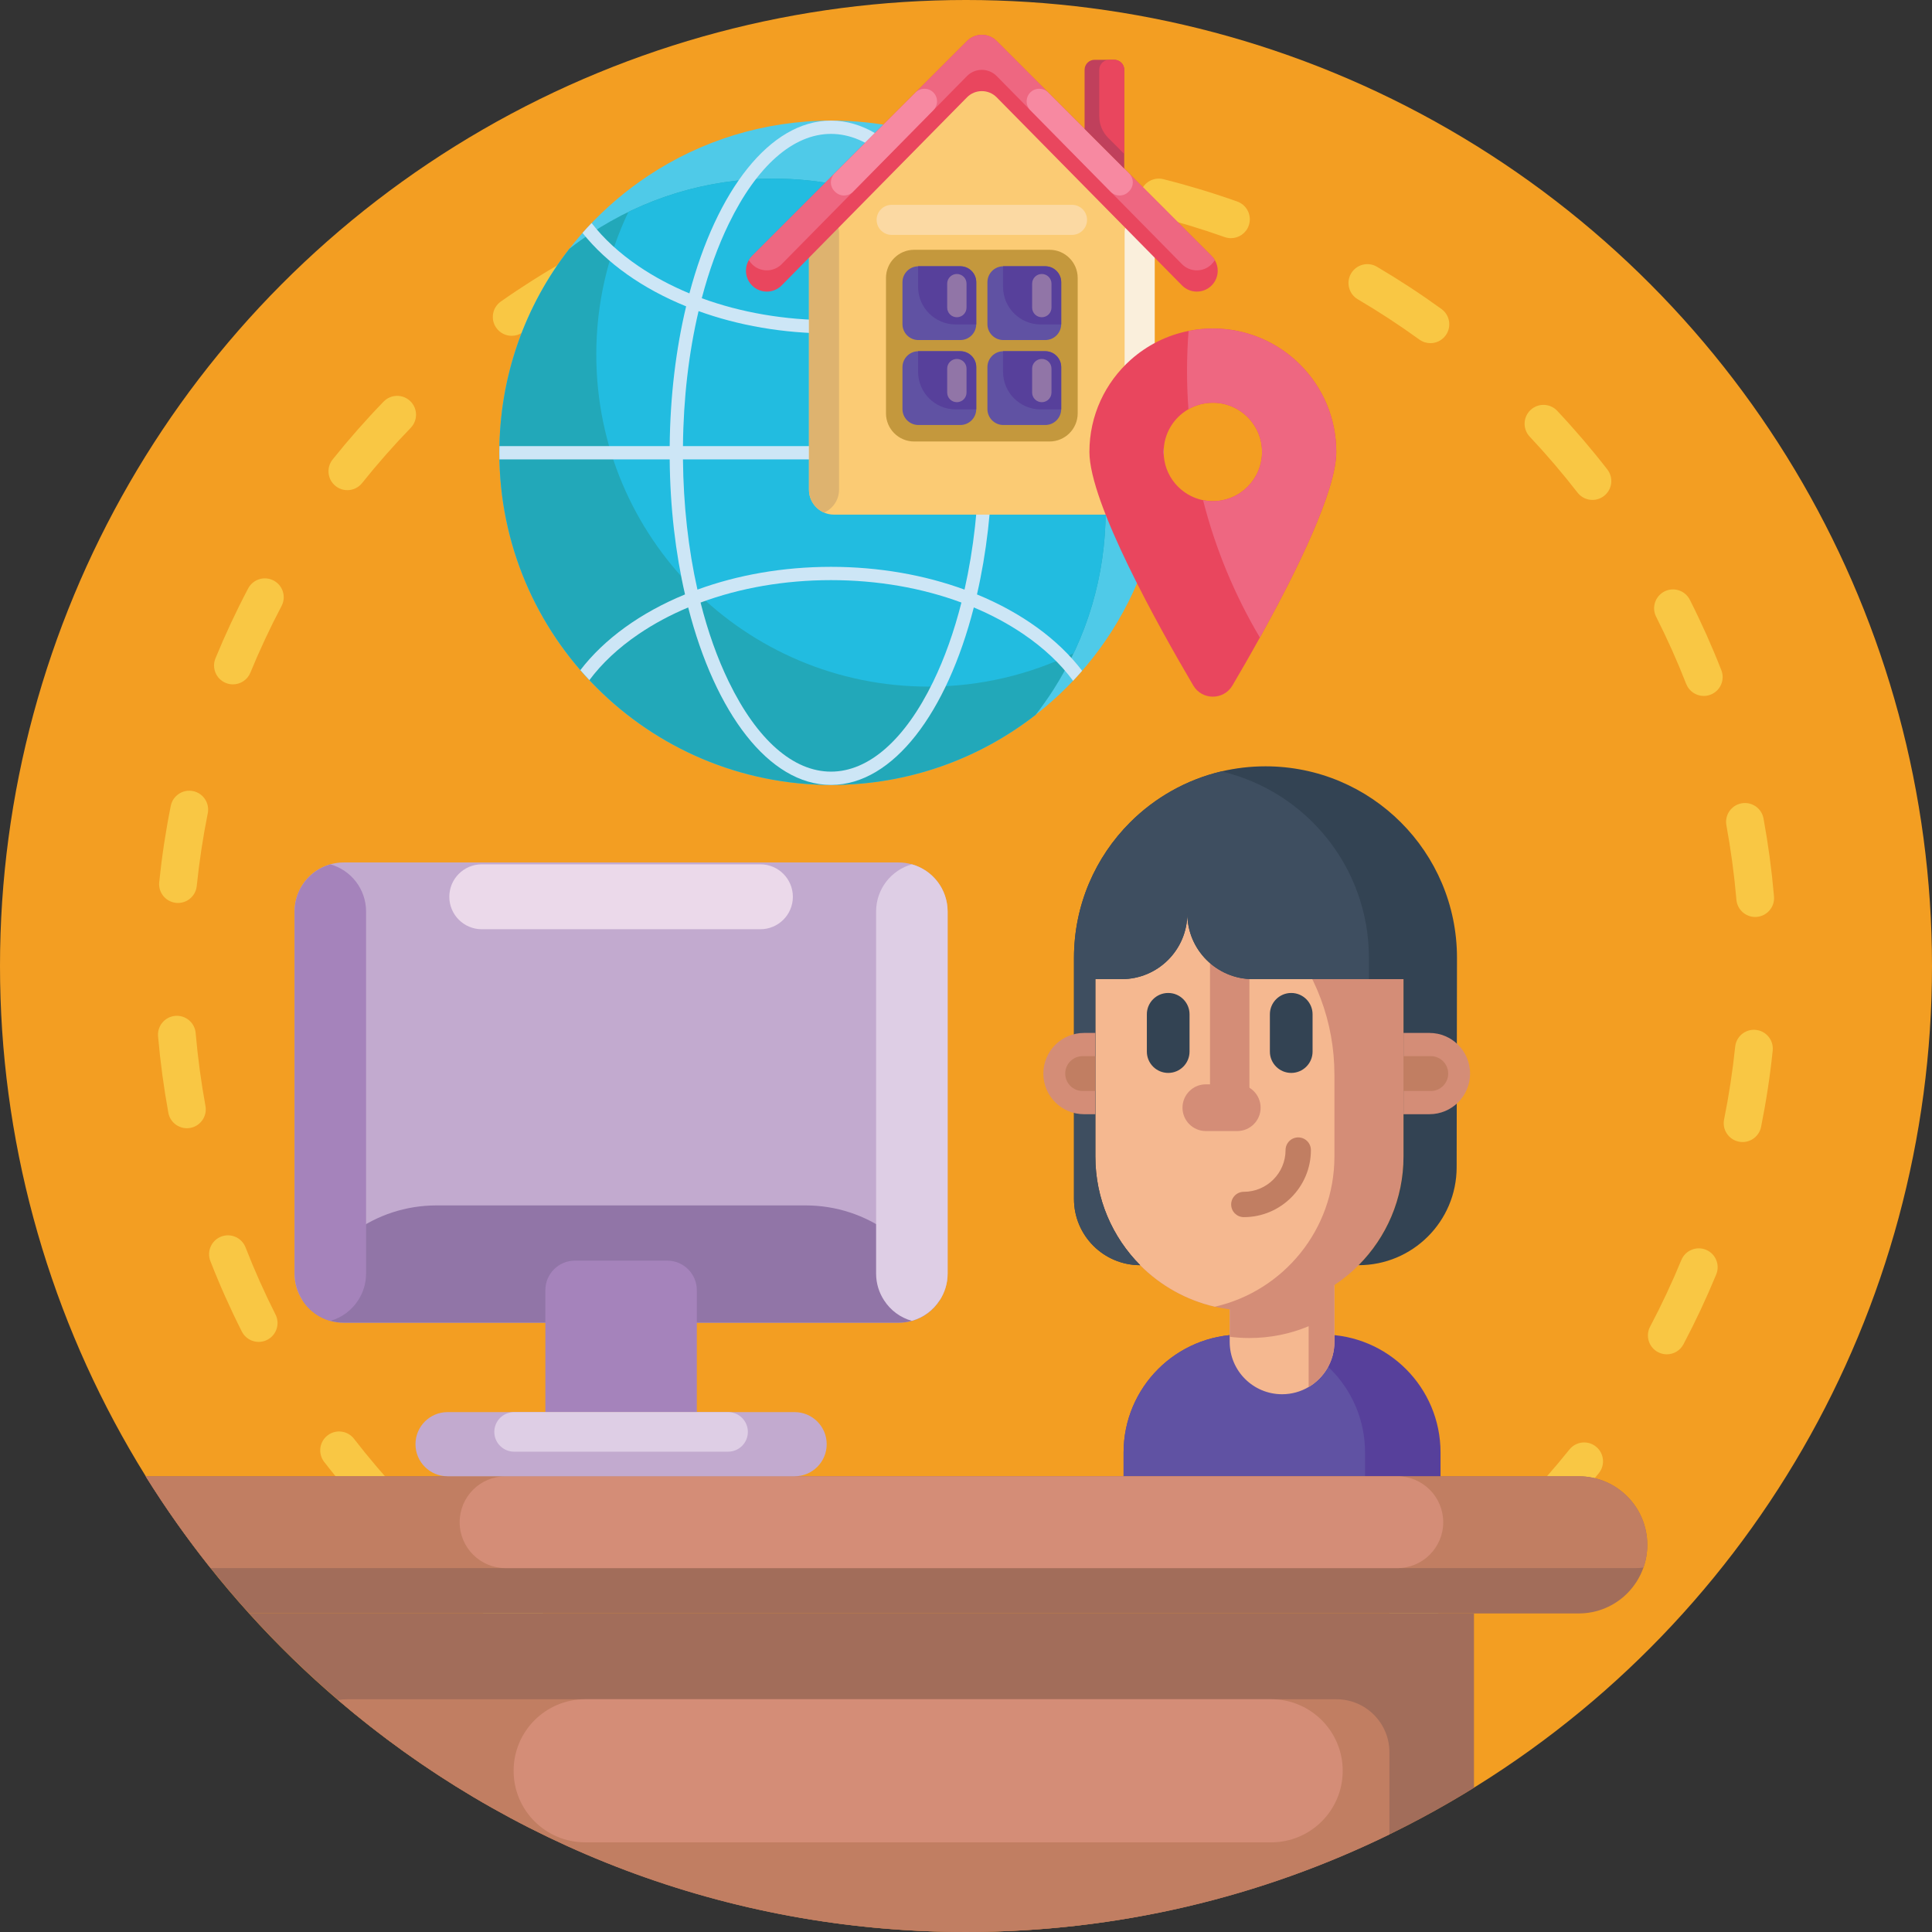 <svg id="Icons" enable-background="new 0 0 512 512" height="512" viewBox="0 0 512 512" width="512" xmlns="http://www.w3.org/2000/svg"><rect x="0" y="0" width="512" height="512" fill="#333333" stroke="none"/><g><circle cx="256" cy="256" fill="#f39e22" r="256"/><g><path d="m255.76 470.933c-3.955 0-7.954-.11-11.886-.328-2.757-.152-4.869-2.511-4.716-5.269.152-2.757 2.521-4.873 5.269-4.716 6.445.356 13.029.407 19.501.151 2.759-.11 5.084 2.039 5.194 4.798.109 2.759-2.039 5.084-4.798 5.194-2.839.112-5.72.17-8.564.17zm47.907-5.47c-2.274 0-4.331-1.562-4.866-3.872-.624-2.69 1.051-5.376 3.741-6 6.312-1.463 12.624-3.248 18.759-5.304 2.624-.877 5.453.534 6.33 3.152.877 2.619-.534 5.452-3.152 6.33-6.436 2.157-13.057 4.029-19.678 5.563-.38.089-.76.131-1.134.131zm-98.959-.846c-.404 0-.815-.049-1.225-.152-6.586-1.66-13.17-3.658-19.57-5.94-2.601-.927-3.958-3.788-3.03-6.389.928-2.602 3.787-3.958 6.389-3.03 6.101 2.175 12.377 4.081 18.655 5.662 2.678.675 4.301 3.393 3.627 6.07-.572 2.267-2.609 3.779-4.846 3.779zm154.631-20.832c-1.743 0-3.436-.913-4.355-2.538-1.36-2.403-.515-5.454 1.888-6.814 5.632-3.189 11.18-6.69 16.489-10.406 2.262-1.583 5.379-1.034 6.963 1.229 1.583 2.262 1.033 5.38-1.229 6.963-5.569 3.898-11.388 7.57-17.297 10.916-.777.44-1.624.65-2.459.65zm-209.883-1.89c-.863 0-1.738-.224-2.536-.695-5.844-3.448-11.597-7.221-17.098-11.214-2.235-1.622-2.731-4.749-1.109-6.983s4.748-2.731 6.983-1.109c5.246 3.808 10.732 7.406 16.306 10.694 2.378 1.403 3.168 4.469 1.765 6.847-.933 1.58-2.6 2.46-4.311 2.46zm257.146-34.653c-1.254 0-2.51-.469-3.481-1.412-1.982-1.923-2.03-5.088-.107-7.07 4.507-4.646 8.849-9.566 12.903-14.624 1.727-2.154 4.873-2.501 7.029-.774 2.154 1.728 2.501 4.874.774 7.029-4.251 5.302-8.803 10.461-13.528 15.332-.981 1.011-2.285 1.519-3.59 1.519zm-303.776-2.689c-1.333 0-2.663-.53-3.647-1.578-4.651-4.957-9.117-10.191-13.271-15.559-1.69-2.184-1.29-5.324.894-7.015 2.184-1.689 5.324-1.29 7.015.894 3.961 5.119 8.219 10.11 12.655 14.837 1.89 2.013 1.789 5.178-.225 7.067-.966.905-2.195 1.354-3.421 1.354zm338.887-45.643c-.788 0-1.586-.187-2.332-.58-2.441-1.29-3.375-4.315-2.085-6.757 3.026-5.727 5.812-11.666 8.278-17.652 1.053-2.553 3.974-3.769 6.528-2.718 2.553 1.052 3.77 3.975 2.718 6.528-2.587 6.278-5.508 12.506-8.682 18.513-.896 1.698-2.631 2.666-4.425 2.666zm-373.159-3.291c-1.827 0-3.587-1.004-4.467-2.747-3.064-6.067-5.87-12.352-8.336-18.678-1.003-2.573.269-5.472 2.842-6.475 2.572-1.004 5.471.269 6.475 2.842 2.352 6.03 5.025 12.02 7.946 17.802 1.245 2.465.256 5.472-2.208 6.717-.724.366-1.494.539-2.252.539zm393.254-52.967c-.328 0-.661-.032-.995-.1-2.707-.546-4.458-3.184-3.911-5.891 1.281-6.345 2.27-12.828 2.938-19.27.285-2.747 2.744-4.746 5.489-4.457 2.747.285 4.742 2.743 4.457 5.489-.701 6.758-1.738 13.56-3.083 20.217-.478 2.374-2.564 4.012-4.895 4.012zm-412.282-3.66c-2.368 0-4.472-1.689-4.913-4.102-1.205-6.593-2.116-13.338-2.706-20.049l-.019-.212c-.238-2.751 1.8-5.174 4.551-5.412 2.762-.233 5.174 1.8 5.412 4.551l.015.172c.565 6.427 1.434 12.862 2.583 19.151.497 2.716-1.303 5.321-4.02 5.817-.302.057-.605.084-.903.084zm415.615-55.986c-2.567 0-4.751-1.966-4.976-4.572l-.035-.407c-.569-6.464-1.45-12.966-2.617-19.316-.5-2.716 1.298-5.322 4.014-5.821 2.707-.499 5.322 1.297 5.821 4.014 1.224 6.657 2.147 13.472 2.744 20.255l.036.418c.237 2.751-1.802 5.174-4.553 5.41-.145.013-.29.019-.434.019zm-417.969-3.71c-.171 0-.344-.009-.518-.027-2.747-.282-4.745-2.738-4.462-5.485.695-6.759 1.725-13.562 3.063-20.22.544-2.708 3.182-4.461 5.887-3.917 2.708.544 4.461 3.18 3.917 5.887-1.275 6.346-2.257 12.83-2.919 19.272-.265 2.574-2.436 4.49-4.968 4.49zm404.346-54.863c-1.999 0-3.886-1.207-4.658-3.18-2.357-6.028-5.037-12.016-7.963-17.794-1.247-2.464-.261-5.472 2.202-6.72 2.463-1.245 5.472-.262 6.72 2.202 3.07 6.063 5.881 12.344 8.354 18.669 1.006 2.572-.263 5.472-2.835 6.478-.599.234-1.215.345-1.82.345zm-389.794-3.069c-.633 0-1.276-.121-1.898-.376-2.554-1.05-3.774-3.971-2.725-6.525 2.58-6.278 5.495-12.51 8.664-18.521 1.289-2.443 4.313-3.377 6.755-2.092 2.443 1.288 3.379 4.312 2.091 6.755-3.021 5.732-5.8 11.673-8.26 17.659-.795 1.931-2.66 3.1-4.627 3.1zm360.293-48.882c-1.492 0-2.969-.665-3.954-1.936-3.969-5.117-8.232-10.104-12.67-14.824-1.892-2.012-1.794-5.176.217-7.068s5.176-1.794 7.068.217c4.654 4.949 9.125 10.18 13.287 15.546 1.692 2.182 1.296 5.323-.886 7.015-.912.708-1.991 1.05-3.062 1.05zm-329.967-2.586c-1.095 0-2.198-.358-3.12-1.095-2.157-1.725-2.506-4.872-.782-7.028 4.243-5.305 8.79-10.468 13.514-15.346 1.92-1.985 5.086-2.036 7.07-.114 1.983 1.921 2.034 5.086.113 7.07-4.505 4.652-8.842 9.577-12.888 14.636-.986 1.234-2.44 1.877-3.907 1.877zm287.021-38.956c-1.017 0-2.043-.309-2.929-.951-5.25-3.803-10.739-7.396-16.316-10.679-2.38-1.401-3.173-4.466-1.772-6.845 1.4-2.38 4.466-3.174 6.845-1.772 5.849 3.443 11.604 7.21 17.109 11.198 2.236 1.62 2.736 4.746 1.116 6.982-.978 1.35-2.505 2.067-4.053 2.067zm-243.463-1.945c-1.575 0-3.125-.742-4.098-2.129-1.586-2.261-1.039-5.379 1.222-6.964 5.564-3.903 11.38-7.581 17.286-10.932 2.402-1.364 5.454-.521 6.816 1.881 1.363 2.401.521 5.453-1.881 6.816-5.63 3.195-11.174 6.701-16.479 10.421-.872.612-1.874.907-2.866.907zm190.606-25.876c-.556 0-1.121-.093-1.675-.291-6.103-2.169-12.38-4.068-18.66-5.644-2.679-.672-4.305-3.388-3.633-6.066.671-2.679 3.388-4.306 6.066-3.633 6.588 1.652 13.175 3.645 19.577 5.921 2.602.925 3.961 3.784 3.036 6.386-.728 2.048-2.655 3.327-4.711 3.327zm-137.298-1.081c-2.089 0-4.037-1.319-4.739-3.408-.88-2.617.528-5.453 3.146-6.333 6.435-2.163 13.053-4.042 19.672-5.583 2.689-.625 5.377 1.047 6.004 3.735.626 2.689-1.046 5.378-3.736 6.004-6.31 1.47-12.619 3.26-18.753 5.322-.529.179-1.067.263-1.594.263zm78.734-10.661c-.091 0-.183-.002-.275-.007-6.447-.35-13.001-.395-19.502-.133-2.761.107-5.086-2.036-5.198-4.794-.111-2.759 2.035-5.086 4.794-5.198 6.814-.275 13.688-.228 20.448.14 2.757.149 4.871 2.506 4.722 5.264-.145 2.664-2.352 4.728-4.989 4.728z" fill="#f9c744"/></g><g><g><g><path d="m297.761 384.925v34.452h83.996v-34.452c0-17.26-13.988-31.257-31.257-31.257h-21.481c-17.27 0-31.258 13.998-31.258 31.257z" fill="#57409b"/><path d="m297.761 384.925v34.452h63.992v-34.452c0-17.26-13.988-31.257-31.257-31.257h-1.478c-17.269 0-31.257 13.998-31.257 31.257z" fill="#6052a3"/></g><g><path d="m325.881 340.543v15.072c0 7.666 6.217 13.873 13.883 13.873 2.571 0 4.979-.7 7.042-1.919 4.087-2.408 6.831-6.86 6.831-11.954v-15.072z" fill="#f5b890"/><path d="m353.636 340.543v15.072c0 5.094-2.744 9.546-6.831 11.954v-16.108c-4.826 2.015-10.131 3.128-15.696 3.128-1.775 0-3.521-.115-5.229-.326v-13.719h27.756z" fill="#d48d77"/></g><g><g><path d="m290.277 249.774v56.72c0 11.273 4.567 21.481 11.954 28.868 5.334 5.325 12.127 9.181 19.725 10.928 2.945.672 6.006 1.027 9.153 1.027 22.546 0 40.832-18.277 40.832-40.823v-56.72c0-12.357-10.026-22.373-22.383-22.373h-36.908c-2.168 0-4.26.307-6.245.892-9.316 2.696-16.128 11.292-16.128 21.481z" fill="#d48d77"/><path d="m290.277 249.774v56.72c0 11.273 4.567 21.481 11.954 28.868 5.334 5.325 12.127 9.181 19.725 10.928 18.152-4.154 31.68-20.397 31.68-39.796v-21.702c0-28.235-20.378-51.702-47.231-56.499-9.316 2.696-16.128 11.292-16.128 21.481z" fill="#f5b890"/><g fill="#d48d77"><path d="m319.563 287.36h8.324c3.419 0 6.19 2.771 6.19 6.19s-2.771 6.19-6.19 6.19h-8.324c-3.419 0-6.19-2.771-6.19-6.19 0-3.418 2.771-6.19 6.19-6.19z"/><path d="m320.665 227.4h10.442v64.162h-10.442z" transform="matrix(-1 0 0 -1 651.773 518.962)"/></g><g fill="#334353"><path d="m342.189 263.147c3.124 0 5.657 2.533 5.657 5.657v9.874c0 3.124-2.533 5.657-5.657 5.657s-5.657-2.533-5.657-5.657v-9.874c0-3.124 2.533-5.657 5.657-5.657z"/><path d="m309.584 263.147c3.124 0 5.657 2.533 5.657 5.657v9.874c0 3.124-2.533 5.657-5.657 5.657s-5.657-2.533-5.657-5.657v-9.874c.001-3.124 2.533-5.657 5.657-5.657z"/></g><g><path d="m329.63 322.555c9.8 0 17.773-7.973 17.773-17.772 0-1.855-1.503-3.358-3.358-3.358s-3.358 1.503-3.358 3.358c0 6.096-4.96 11.057-11.057 11.057-1.855 0-3.358 1.503-3.358 3.358 0 1.854 1.503 3.357 3.358 3.357z" fill="#c17e62"/></g></g><g><path d="m284.617 253.833c0-14.012 5.684-26.703 14.865-35.884 6.55-6.549 14.89-11.32 24.215-13.52 3.749-.877 7.655-1.346 11.669-1.346 28.037 0 50.75 22.713 50.75 50.75l-.09 55.52c-.023 14.33-11.646 25.934-25.976 25.934 7.348-7.382 11.892-17.556 11.892-28.793v-47.013h-39.902c-9.603 0-17.389-7.785-17.389-17.389 0 9.604-7.785 17.389-17.389 17.389h-6.985v47.013c0 11.235 4.538 21.411 11.882 28.793-9.688 0-17.542-7.854-17.542-17.542z" fill="#334353"/><path d="m284.617 253.833c0-14.012 5.684-26.703 14.865-35.884 6.55-6.549 14.89-11.32 24.215-13.52 22.4 5.276 39.081 25.381 39.081 49.404v5.648h-30.738c-9.603 0-17.389-7.785-17.389-17.389 0 9.604-7.785 17.389-17.389 17.389h-6.985v47.013c0 11.235 4.538 21.411 11.882 28.793-9.688 0-17.542-7.854-17.542-17.542z" fill="#3e4e60"/></g><g><g><path d="m378.819 295.276h-6.882v-21.535h6.882c5.947 0 10.768 4.821 10.768 10.768 0 5.946-4.821 10.767-10.768 10.767z" fill="#d48d77"/><path d="m379.167 289.129h-7.229v-9.241h7.229c2.552 0 4.621 2.069 4.621 4.621-.001 2.551-2.07 4.62-4.621 4.62z" fill="#c17e62"/></g><g><path d="m287.265 273.741h3.014v21.535h-3.014c-5.947 0-10.768-4.821-10.768-10.768 0-5.946 4.821-10.767 10.768-10.767z" fill="#d48d77"/><path d="m286.917 279.888h3.361v9.241h-3.361c-2.552 0-4.621-2.069-4.621-4.621.001-2.551 2.069-4.62 4.621-4.62z" fill="#c17e62"/></g></g></g></g><g><g><g><path d="m436.55 409.4c0 2.1-.35 4.13-1.02 6.02-.91 2.6-2.4 4.93-4.3 6.84-3.29 3.29-7.84 5.32-12.86 5.32h-352.36c-3.52-3.89-6.92-7.9-10.2-12.01-6.19-7.76-11.94-15.88-17.22-24.34h379.78c10.04 0 18.18 8.13 18.18 18.17z" fill="#a26d5a"/><path d="m436.55 409.4c0 2.1-.35 4.13-1.02 6.02-.76.1-1.53.15-2.32.15h-377.4c-6.19-7.76-11.94-15.88-17.22-24.34h379.78c10.04 0 18.18 8.13 18.18 18.17z" fill="#c17e62"/><path d="m370.299 415.57h-236.317c-6.721 0-12.17-5.449-12.17-12.17s5.449-12.17 12.17-12.17h236.317c6.721 0 12.17 5.449 12.17 12.17 0 6.722-5.449 12.17-12.17 12.17z" fill="#d48d77"/></g><g><path d="m390.62 427.58v46.2c-7.24 4.49-14.72 8.62-22.41 12.37-33.88 16.56-71.96 25.85-112.21 25.85-63.53 0-121.66-23.15-166.41-61.47-8.34-7.14-16.22-14.81-23.58-22.95z" fill="#a26d5a"/><path d="m368.21 464.37v21.78c-33.88 16.56-71.96 25.85-112.21 25.85-63.53 0-121.66-23.15-166.41-61.47.79-.14 1.61-.21 2.44-.21h262.13c7.77 0 14.05 6.29 14.05 14.05z" fill="#c17e62"/><path d="m336.872 488.239h-181.799c-10.472 0-18.961-8.489-18.961-18.961s8.489-18.961 18.961-18.961h181.799c10.472 0 18.961 8.489 18.961 18.961s-8.489 18.961-18.961 18.961z" fill="#d48d77"/></g></g><g><g><path d="m251.13 241.565v95.945c0 2.616-.777 5.061-2.123 7.108-1.687 2.616-4.284 4.568-7.354 5.421-1.118.322-2.312.493-3.525.493h-147.065c-1.232 0-2.407-.171-3.525-.493-3.071-.853-5.667-2.805-7.354-5.421-1.346-2.047-2.123-4.492-2.123-7.108v-95.945c0-1.213.171-2.407.493-3.525 1.213-4.341 4.625-7.771 8.984-8.984 1.118-.322 2.312-.493 3.525-.493h147.064c1.232 0 2.407.171 3.525.493 4.34 1.213 7.771 4.625 8.984 8.984.323 1.118.494 2.312.494 3.525z" fill="#c2aacf"/><path d="m249.007 344.618c-2.312 3.563-6.312 5.914-10.88 5.914h-147.064c-4.568 0-8.567-2.35-10.88-5.914 5.137-14.67 19.106-25.171 35.501-25.171h97.803c16.414 0 30.383 10.5 35.52 25.171z" fill="#9175a7"/><path d="m97.014 241.565v95.945c0 2.616-.777 5.061-2.123 7.108-1.687 2.616-4.284 4.568-7.354 5.421-3.071-.853-5.667-2.805-7.354-5.421-1.346-2.047-2.123-4.492-2.123-7.108v-95.945c0-5.952 3.999-10.974 9.477-12.51 5.478 1.535 9.477 6.558 9.477 12.51z" fill="#a583bb"/><path d="m251.13 241.565v95.945c0 2.616-.777 5.061-2.123 7.108-1.687 2.616-4.284 4.568-7.354 5.421-3.071-.853-5.667-2.805-7.354-5.421-1.346-2.047-2.123-4.492-2.123-7.108v-95.945c0-5.971 4.018-10.993 9.477-12.51 5.458 1.516 9.477 6.539 9.477 12.51z" fill="#decee5"/><path d="m127.672 246.256h73.845c4.75 0 8.6-3.851 8.6-8.6 0-4.75-3.851-8.6-8.6-8.6h-73.845c-4.75 0-8.6 3.851-8.6 8.6s3.85 8.6 8.6 8.6z" fill="#ebd9ea"/></g><path d="m176.824 334.084h-24.458c-4.33 0-7.841 3.51-7.841 7.841v32.298h40.139v-32.298c0-4.33-3.51-7.841-7.84-7.841z" fill="#a583bb"/><g><path d="m210.58 374.223h-91.97c-4.696 0-8.503 3.807-8.503 8.503s3.807 8.503 8.503 8.503h91.97c4.696 0 8.503-3.807 8.503-8.503s-3.807-8.503-8.503-8.503z" fill="#c2aacf"/><path d="m192.948 374.223h-56.707c-2.896 0-5.243 2.347-5.243 5.243s2.347 5.243 5.243 5.243h56.707c2.896 0 5.243-2.347 5.243-5.243s-2.347-5.243-5.243-5.243z" fill="#decee5"/></g></g></g></g><g><g><path d="m308.382 119.987c0 17.457-5.084 33.731-13.844 47.421-15.647 24.421-43.019 40.604-74.18 40.604-48.611 0-88.024-39.407-88.024-88.024 0-30.696 15.718-57.723 39.541-73.476 13.901-9.197 30.569-14.549 48.484-14.549 48.616-.001 88.023 39.413 88.023 88.024z" fill="#4fcae8"/><path d="m293.009 135.359c0 17.457-5.084 33.731-13.844 47.421-1.465 2.289-3.035 4.507-4.704 6.648 0 0-.007.007-.007.014-14.922 11.633-33.696 18.57-54.096 18.57-48.611 0-88.024-39.407-88.024-88.024 0-20.386 6.929-39.153 18.57-54.075 1.81-1.415 3.676-2.76 5.598-4.028 13.901-9.197 30.569-14.549 48.484-14.549 48.616-.001 88.023 39.413 88.023 88.023z" fill="#22a8b9"/><path d="m204.985 47.335c-13.793 0-26.841 3.183-38.462 8.841-5.443 11.445-8.5 24.243-8.5 37.756 0 48.611 39.407 88.024 88.024 88.024 13.797 0 26.844-3.182 38.465-8.838 5.44-11.446 8.498-24.244 8.498-37.758-.001-48.611-39.408-88.025-88.025-88.025z" fill="#22bce0"/><path d="m308.361 121.747c.014-.584.021-1.176.021-1.76s-.007-1.176-.021-1.76h-45.392c-.12-13.274-1.676-25.83-4.359-37.041 11.605-4.718 21.168-11.514 27.59-19.626-.789-.887-1.591-1.753-2.415-2.606-3.246 4.211-7.479 8.126-12.605 11.612-4.098 2.782-8.605 5.183-13.436 7.183-7.239-27.21-21.26-45.681-37.386-45.787h-.211c-16.154.056-30.203 18.541-37.449 45.787-4.831-2-9.338-4.401-13.436-7.183-5.077-3.443-9.26-7.303-12.485-11.457-.817.852-1.62 1.725-2.401 2.62 6.415 8.042 15.929 14.774 27.457 19.457-2.683 11.211-4.239 23.767-4.359 37.041h-45.118c-.014.584-.021 1.176-.021 1.76s.007 1.176.021 1.76h45.118c.113 12.781 1.563 24.893 4.063 35.78-11.739 4.824-21.372 11.767-27.738 20.063.782.901 1.577 1.789 2.394 2.655 3.303-4.443 7.69-8.563 13.07-12.218 4.007-2.718 8.401-5.077 13.112-7.049 7.148 27.928 21.372 46.977 37.773 47.033h.211c16.373-.113 30.576-19.14 37.71-47.033 4.711 1.972 9.105 4.331 13.112 7.049 5.443 3.697 9.873 7.88 13.19 12.387.817-.866 1.62-1.753 2.401-2.655-6.366-8.366-16.049-15.373-27.865-20.232 2.5-10.887 3.951-22.999 4.063-35.78zm-115.214-62.462c7.457-15.344 17.07-23.802 27.069-23.802s19.612 8.457 27.069 23.802c2.88 5.922 5.281 12.57 7.169 19.746-10.38 3.803-22.069 5.824-34.238 5.824-12.168 0-23.858-2.021-34.238-5.824 1.888-7.176 4.289-13.823 7.169-19.746zm54.139 121.411c-7.457 15.344-17.07 23.795-27.069 23.795s-19.612-8.45-27.069-23.795c-3.049-6.267-5.563-13.352-7.493-21.013 10.457-3.88 22.267-5.943 34.562-5.943 12.302 0 24.112 2.063 34.569 5.943-1.937 7.661-4.451 14.745-7.5 21.013zm8.323-24.443c-10.535-3.852-22.591-6.035-35.393-6.035s-24.851 2.183-35.386 6.035c-2.408-10.683-3.725-22.379-3.838-34.506h78.454c-.111 12.127-1.428 23.823-3.837 34.506zm-74.616-38.027c.113-12.612 1.542-24.759 4.134-35.78 10.464 3.789 22.407 5.929 35.09 5.929s24.633-2.141 35.097-5.929c2.591 11.021 4.021 23.168 4.134 35.78z" fill="#cde6f6"/></g><g><g><g><path d="m306.006 61.797v67.975c0 2.719-1.64 5.051-3.984 6.068h-.003c-.804.347-1.69.541-2.622.541h-78.402c-.933 0-1.818-.194-2.622-.541-2.344-1.014-3.987-3.348-3.987-6.068v-67.975l45.81-45.95z" fill="#fbcb74"/><path d="m306.006 61.797v67.975c0 2.719-1.64 5.051-3.984 6.068h-.003c-2.341-1.017-3.984-3.348-3.984-6.068v-67.975c0-2.716 1.643-5.048 3.984-6.068h.003c2.345 1.018 3.984 3.352 3.984 6.068z" fill="#faefdc"/><path d="m222.356 61.797v67.975c0 2.719-1.64 5.054-3.984 6.068-2.344-1.014-3.987-3.348-3.987-6.068v-67.975c0-2.716 1.643-5.051 3.987-6.068 2.344 1.018 3.984 3.352 3.984 6.068z" fill="#deb36f"/><path d="m288.076 58.266c0 2.201-1.784 3.985-3.985 3.985h-47.79c-2.201 0-3.985-1.784-3.985-3.985s1.784-3.985 3.985-3.985h47.79c2.201 0 3.985 1.784 3.985 3.985z" fill="#fbd9a3"/></g><g><path d="m278.133 117h-35.872c-4.123 0-7.466-3.343-7.466-7.466v-35.872c0-4.123 3.343-7.466 7.466-7.466h35.872c4.123 0 7.466 3.343 7.466 7.466v35.872c0 4.124-3.343 7.466-7.466 7.466z" fill="#c4983d"/><g><g><path d="m258.717 74.792v11.105c0 .024 0 .053-.006.077-.036 2.297-1.906 4.144-4.215 4.144h-11.105c-2.332 0-4.227-1.888-4.227-4.221v-11.105c0-2.309 1.853-4.185 4.15-4.221.024-.006.053-.006.077-.006h11.105c2.333 0 4.221 1.895 4.221 4.227z" fill="#6052a3"/><path d="m258.717 74.792v11.105c0 .024 0 .053-.006.077-.024.006-.053.006-.077.006h-5.363c-5.505 0-9.963-4.463-9.963-9.963v-5.369c0-.024 0-.053.006-.077.024-.006.053-.006.077-.006h11.105c2.333 0 4.221 1.895 4.221 4.227z" fill="#57409b"/><path d="m253.577 84.073c-1.416 0-2.564-1.148-2.564-2.564v-6.336c0-1.416 1.148-2.564 2.564-2.564s2.564 1.148 2.564 2.564v6.336c0 1.416-1.148 2.564-2.564 2.564z" fill="#9175a7"/></g><g><path d="m281.23 74.792v11.105c0 .024 0 .053-.006.077-.036 2.297-1.906 4.144-4.215 4.144h-11.105c-2.332 0-4.227-1.888-4.227-4.221v-11.105c0-2.309 1.853-4.185 4.15-4.221.024-.006.053-.006.077-.006h11.105c2.332 0 4.221 1.895 4.221 4.227z" fill="#6052a3"/><path d="m281.23 74.792v11.105c0 .024 0 .053-.006.077-.024.006-.053.006-.077.006h-5.363c-5.505 0-9.963-4.463-9.963-9.963v-5.369c0-.024 0-.053.006-.077.024-.006.053-.006.077-.006h11.105c2.332 0 4.221 1.895 4.221 4.227z" fill="#57409b"/><path d="m276.09 84.073c-1.416 0-2.564-1.148-2.564-2.564v-6.336c0-1.416 1.148-2.564 2.564-2.564s2.564 1.148 2.564 2.564v6.336c0 1.416-1.148 2.564-2.564 2.564z" fill="#9175a7"/></g><g><path d="m258.717 97.305v11.105c0 .024 0 .053-.006.077-.036 2.297-1.906 4.144-4.215 4.144h-11.105c-2.332 0-4.227-1.888-4.227-4.221v-11.105c0-2.309 1.853-4.185 4.15-4.221.024-.006.053-.006.077-.006h11.105c2.333 0 4.221 1.894 4.221 4.227z" fill="#6052a3"/><path d="m258.717 97.305v11.105c0 .024 0 .053-.006.077-.024.006-.053.006-.077.006h-5.363c-5.505 0-9.963-4.463-9.963-9.963v-5.369c0-.024 0-.053.006-.077.024-.006.053-.006.077-.006h11.105c2.333 0 4.221 1.894 4.221 4.227z" fill="#57409b"/><path d="m253.577 106.586c-1.416 0-2.564-1.148-2.564-2.564v-6.336c0-1.416 1.148-2.564 2.564-2.564s2.564 1.148 2.564 2.564v6.336c0 1.416-1.148 2.564-2.564 2.564z" fill="#9175a7"/></g><g><path d="m281.23 97.305v11.105c0 .024 0 .053-.006.077-.036 2.297-1.906 4.144-4.215 4.144h-11.105c-2.332 0-4.227-1.888-4.227-4.221v-11.105c0-2.309 1.853-4.185 4.15-4.221.024-.006.053-.006.077-.006h11.105c2.332 0 4.221 1.894 4.221 4.227z" fill="#6052a3"/><path d="m281.23 97.305v11.105c0 .024 0 .053-.006.077-.024.006-.053.006-.077.006h-5.363c-5.505 0-9.963-4.463-9.963-9.963v-5.369c0-.024 0-.053.006-.077.024-.006.053-.006.077-.006h11.105c2.332 0 4.221 1.894 4.221 4.227z" fill="#57409b"/><path d="m276.09 106.586c-1.416 0-2.564-1.148-2.564-2.564v-6.336c0-1.416 1.148-2.564 2.564-2.564s2.564 1.148 2.564 2.564v6.336c0 1.416-1.148 2.564-2.564 2.564z" fill="#9175a7"/></g></g></g><g><path d="m322.708 71.746c0 1.418-.541 2.832-1.621 3.912-2.172 2.172-5.699 2.159-7.855-.028l-49.096-49.832c-2.166-2.2-5.714-2.2-7.88 0l-49.096 49.831c-1.083 1.098-2.513 1.649-3.94 1.649-1.418 0-2.835-.541-3.915-1.621-1.824-1.824-2.106-4.606-.851-6.728.232-.391.516-.76.851-1.095l56.988-56.985c2.159-2.162 5.664-2.159 7.823 0l56.97 56.985c.335.335.62.704.851 1.095.514.867.771 1.84.771 2.817z" fill="#e9465e"/><path d="m321.938 68.929c-.232.391-.516.76-.851 1.095v.003c-2.172 2.172-5.699 2.156-7.855-.031l-49.096-49.832c-2.166-2.2-5.714-2.2-7.88 0l-49.096 49.832c-1.083 1.098-2.513 1.649-3.943 1.649-1.418 0-2.832-.538-3.912-1.618-.338-.338-.62-.707-.851-1.098.232-.391.516-.76.851-1.095l56.988-56.985c2.159-2.162 5.664-2.159 7.823 0l56.97 56.985c.335.335.62.704.852 1.095z" fill="#ee6781"/><g fill="#f789a1"><path d="m221.353 50.859-.162-.159c-1.32-1.296-1.33-3.42-.022-4.728l21.476-21.475c1.291-1.291 3.382-1.301 4.685-.021 1.312 1.289 1.329 3.399.038 4.709l-21.315 21.634c-1.287 1.308-3.39 1.325-4.7.04z"/><path d="m299.043 50.858.158-.155c1.324-1.297 1.335-3.426.024-4.737l-21.463-21.469c-1.292-1.292-3.384-1.303-4.689-.025-1.318 1.291-1.337 3.406-.042 4.72l21.305 21.624c1.289 1.31 3.395 1.328 4.707.042z"/></g></g></g><g><path d="m297.939 18.497v26.183l-10.511-10.515v-15.668c0-1.465 1.186-2.651 2.647-2.651h5.217c1.461 0 2.647 1.186 2.647 2.651z" fill="#c0405c"/><path d="m297.939 18.497v22.297l-4.234-4.237c-1.533-1.53-2.391-3.608-2.391-5.77v-12.29c0-1.465 1.186-2.651 2.647-2.651h1.33c1.462 0 2.648 1.186 2.648 2.651z" fill="#e9465e"/></g></g><g><path d="m321.423 87.059c-2.211 0-4.366.214-6.442.643-5.821 1.151-11.078 3.858-15.343 7.66-6.712 5.991-10.932 14.7-10.932 24.402 0 13.515 18.287 46.232 27.516 61.89 2.335 3.96 8.055 3.96 10.39 0 2.065-3.508 4.603-7.886 7.265-12.703.226-.384.44-.779.654-1.173 9.104-16.516 19.596-37.77 19.596-48.014.001-18.061-14.642-32.705-32.704-32.705zm0 45.747c-.891 0-1.76-.09-2.595-.248-5.968-1.218-10.447-6.487-10.447-12.793 0-4.84 2.64-9.07 6.566-11.315 1.907-1.094 4.118-1.715 6.476-1.715 7.198 0 13.03 5.832 13.03 13.03 0 7.197-5.832 13.041-13.03 13.041z" fill="#e9465e"/><path d="m354.128 119.764c0 10.244-10.492 31.498-19.596 48.014-.214.395-.429.79-.654 1.173-6.645-11.203-11.755-23.432-15.05-36.394.835.158 1.704.248 2.595.248 7.198 0 13.03-5.844 13.03-13.041 0-7.198-5.833-13.03-13.03-13.03-2.358 0-4.569.621-6.476 1.715-.248-3.339-.372-6.712-.372-10.108 0-3.576.135-7.13.406-10.639 2.076-.429 4.231-.643 6.442-.643 18.062 0 32.705 14.644 32.705 32.705z" fill="#ee6781"/></g></g></g></svg>